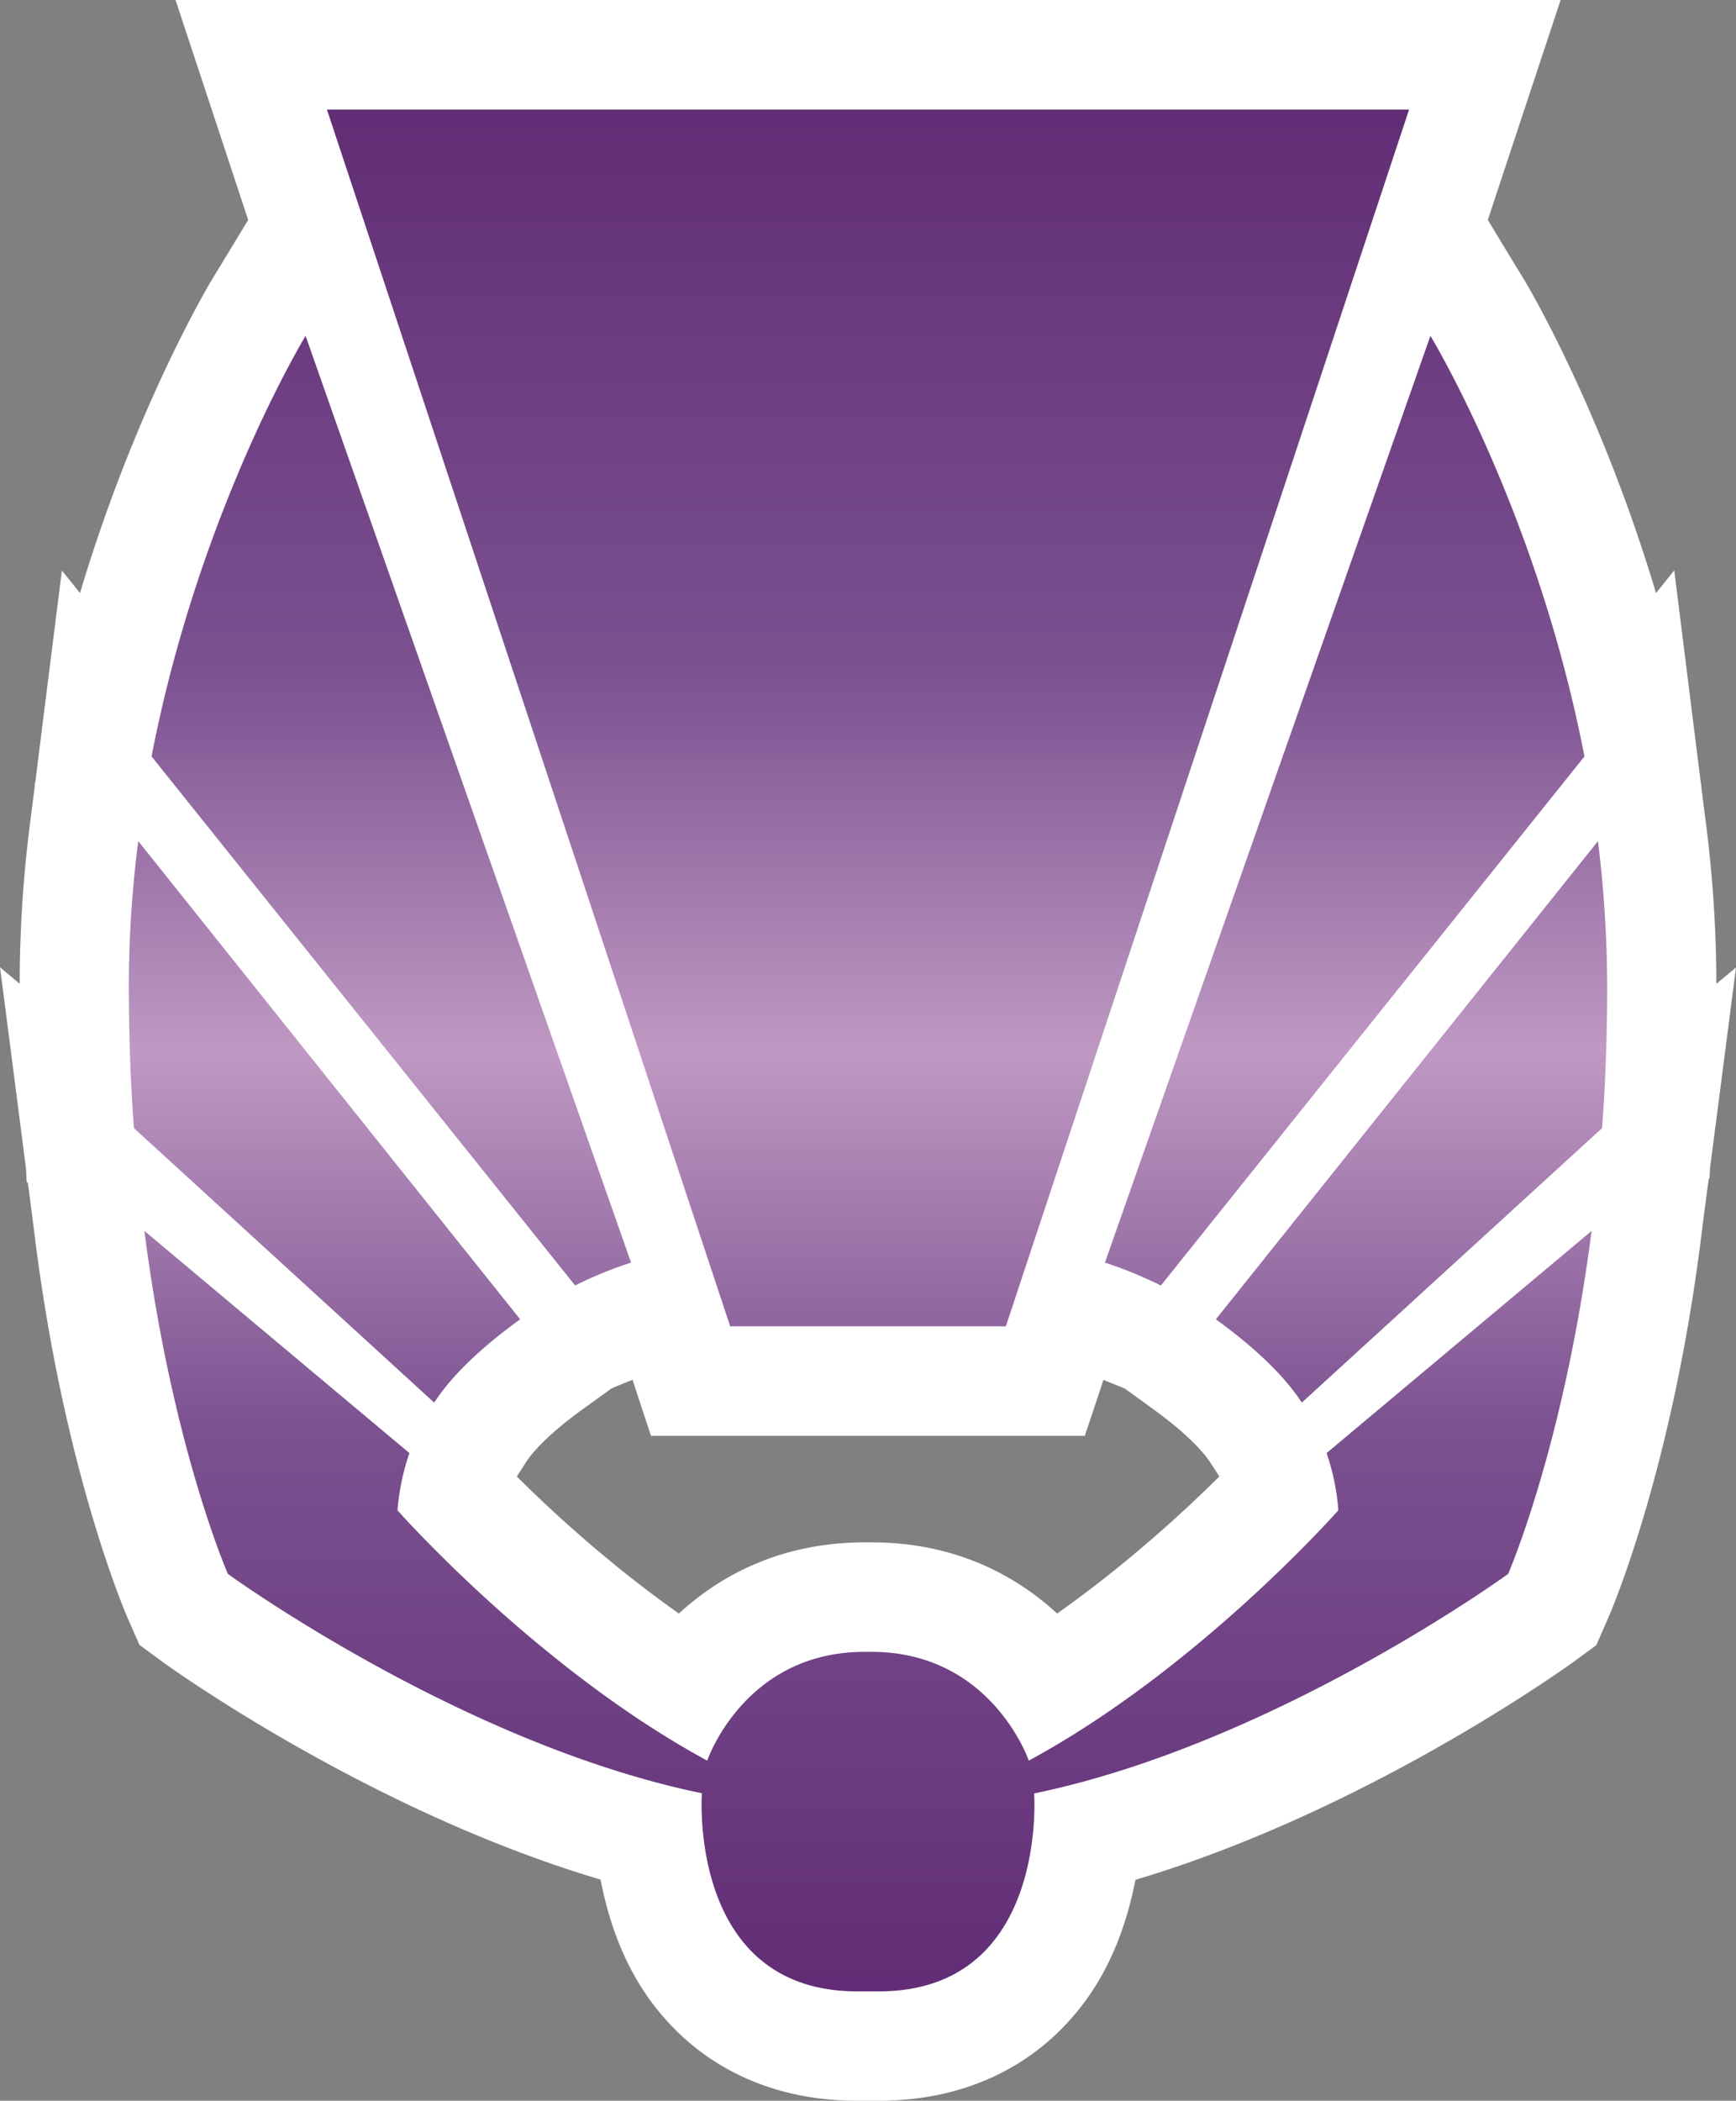 <svg xmlns="http://www.w3.org/2000/svg" width="600" height="725.908"><rect width="100%" height="100%" fill="#808080" stroke="none"/><linearGradient id="a" x1="0" x2="1" y1="0" y2="0" gradientTransform="rotate(-90 494.062 194.061)scale(650.268)" gradientUnits="userSpaceOnUse" spreadMethod="pad"><stop offset="0" style="stop-color:#612c75"/><stop offset=".3" style="stop-color:#7b5190"/><stop offset=".5" style="stop-color:#bf99c3"/><stop offset=".7" style="stop-color:#7b5190"/><stop offset="1" style="stop-color:#612c75"/></linearGradient><path fill="#fff" d="M215.432 478.082s1.978-.853 3.194-1.27c2.396 7.295 6.37 19.346 6.37 19.346h149.935s4.047-12.05 6.442-19.346c1.217.49 6.243 2.54 7.314 2.976 3.902 2.759 9.419 6.806 9.419 6.806 13.538 9.709 18.583 16.296 20.144 18.71 0 0 2.468 3.757 3.175 4.9-12.25 12.177-32.32 30.615-56.058 47.347-14.899-13.683-35.878-24.59-64.17-24.59h-2.196c-28.42 0-49.47 10.907-64.37 24.59-23.737-16.732-43.808-35.17-56.003-47.347.726-1.144 3.194-4.973 3.194-4.973 1.488-2.34 6.533-8.928 20.07-18.637l9.347-6.733c.997-.508 4.192-1.779 4.192-1.779M60.669 0s24.118 72.954 25.098 76.002A5082 5082 0 0 1 73.371 96.42c-1.29 2.123-26.659 44.734-45.732 108.523-1.198-1.561-6.243-7.786-6.243-7.786s-6.442 50.96-9.128 72.664c-.073.199-.29 1.542-.29 1.542l.072.073-1.851 14.464c-2.268 18.22-3.394 36.367-3.394 54.025-1.144-.926-6.805-5.68-6.805-5.68s5.462 42.048 9.001 69.76c.073 1.778.218 4.391.218 4.391s.346.363.418.363c.999 7.44 2.759 21.469 2.759 21.469 10.217 78.979 30.85 126.834 31.685 128.812l4.12 9.364 8.293 6.098c3.267 2.323 71.883 51.521 151.062 74.986 3.121 15.88 9.364 34.318 23.682 49.634 11.343 12.268 31.904 26.786 65.078 26.786h7.295c33.247 0 53.808-14.518 65.15-26.786 14.32-15.316 20.562-33.755 23.683-49.561 79.179-23.538 147.795-72.736 151.062-75.059l8.22-6.025 4.12-9.437c.907-1.978 21.541-49.833 31.758-128.812 0 0 1.833-14.59 2.977-22.884l.273-.29s.145-2.124.145-3.267c3.611-27.712 9.001-69.47 9.001-69.47s-5.662 4.683-6.805 5.68c0-17.657-1.126-35.805-3.394-54.025 0 0-1.343-10.562-1.851-14.536l.073-.073s-.218-.98-.218-1.125a99841 99841 0 0 1-9.147-73.153s-5.027 6.297-6.297 7.858c-19.073-63.79-44.39-106.4-45.732-108.523 0 0-7.223-11.833-12.395-20.417C515.215 72.954 539.388 0 539.388 0H60.67Z"/><path d="m112.989 37.855 139.374 420.446h95.275L487.013 37.855Zm268.894 398.469s8.22 2.414 19.345 7.876l146.398-182.82c-16.533-85.149-53.246-145.326-53.246-145.326ZM52.376 261.38 198.773 444.2c11.124-5.535 19.345-7.876 19.345-7.876l-112.497-320.27S68.908 176.23 52.376 261.38m367.853 194.507c9.782 7.096 22.267 17.367 29.708 28.782l103.768-94.84q1.742-23.083 1.779-48.853a417 417 0 0 0-3.194-50.324zM44.518 340.976q.036 25.77 1.778 48.854l103.769 94.84c7.44-11.47 19.926-21.687 29.707-28.783L47.784 290.652c-2.069 16.17-3.266 33.03-3.266 50.324m413.985 161.133c2.068 6.098 3.556 12.704 4.046 19.781 0 0-48.272 54.734-106.98 86.492 0 0-12.83-37.584-54.37-37.584h-2.396c-41.613 0-54.37 37.584-54.37 37.584-58.78-31.831-107.054-86.492-107.054-86.492a80.8 80.8 0 0 1 4.12-19.78l-91.591-76.765c9.563 74.568 28.854 118.522 28.854 118.522s80.667 58.69 163.82 75.785c0 0-4.973 68.47 53.735 68.47h7.368c58.707 0 53.735-68.398 53.735-68.398 83.153-17.167 163.819-75.857 163.819-75.857s19.218-43.954 28.855-118.522z" style="fill:url(#a);stroke-width:18.148"/></svg>